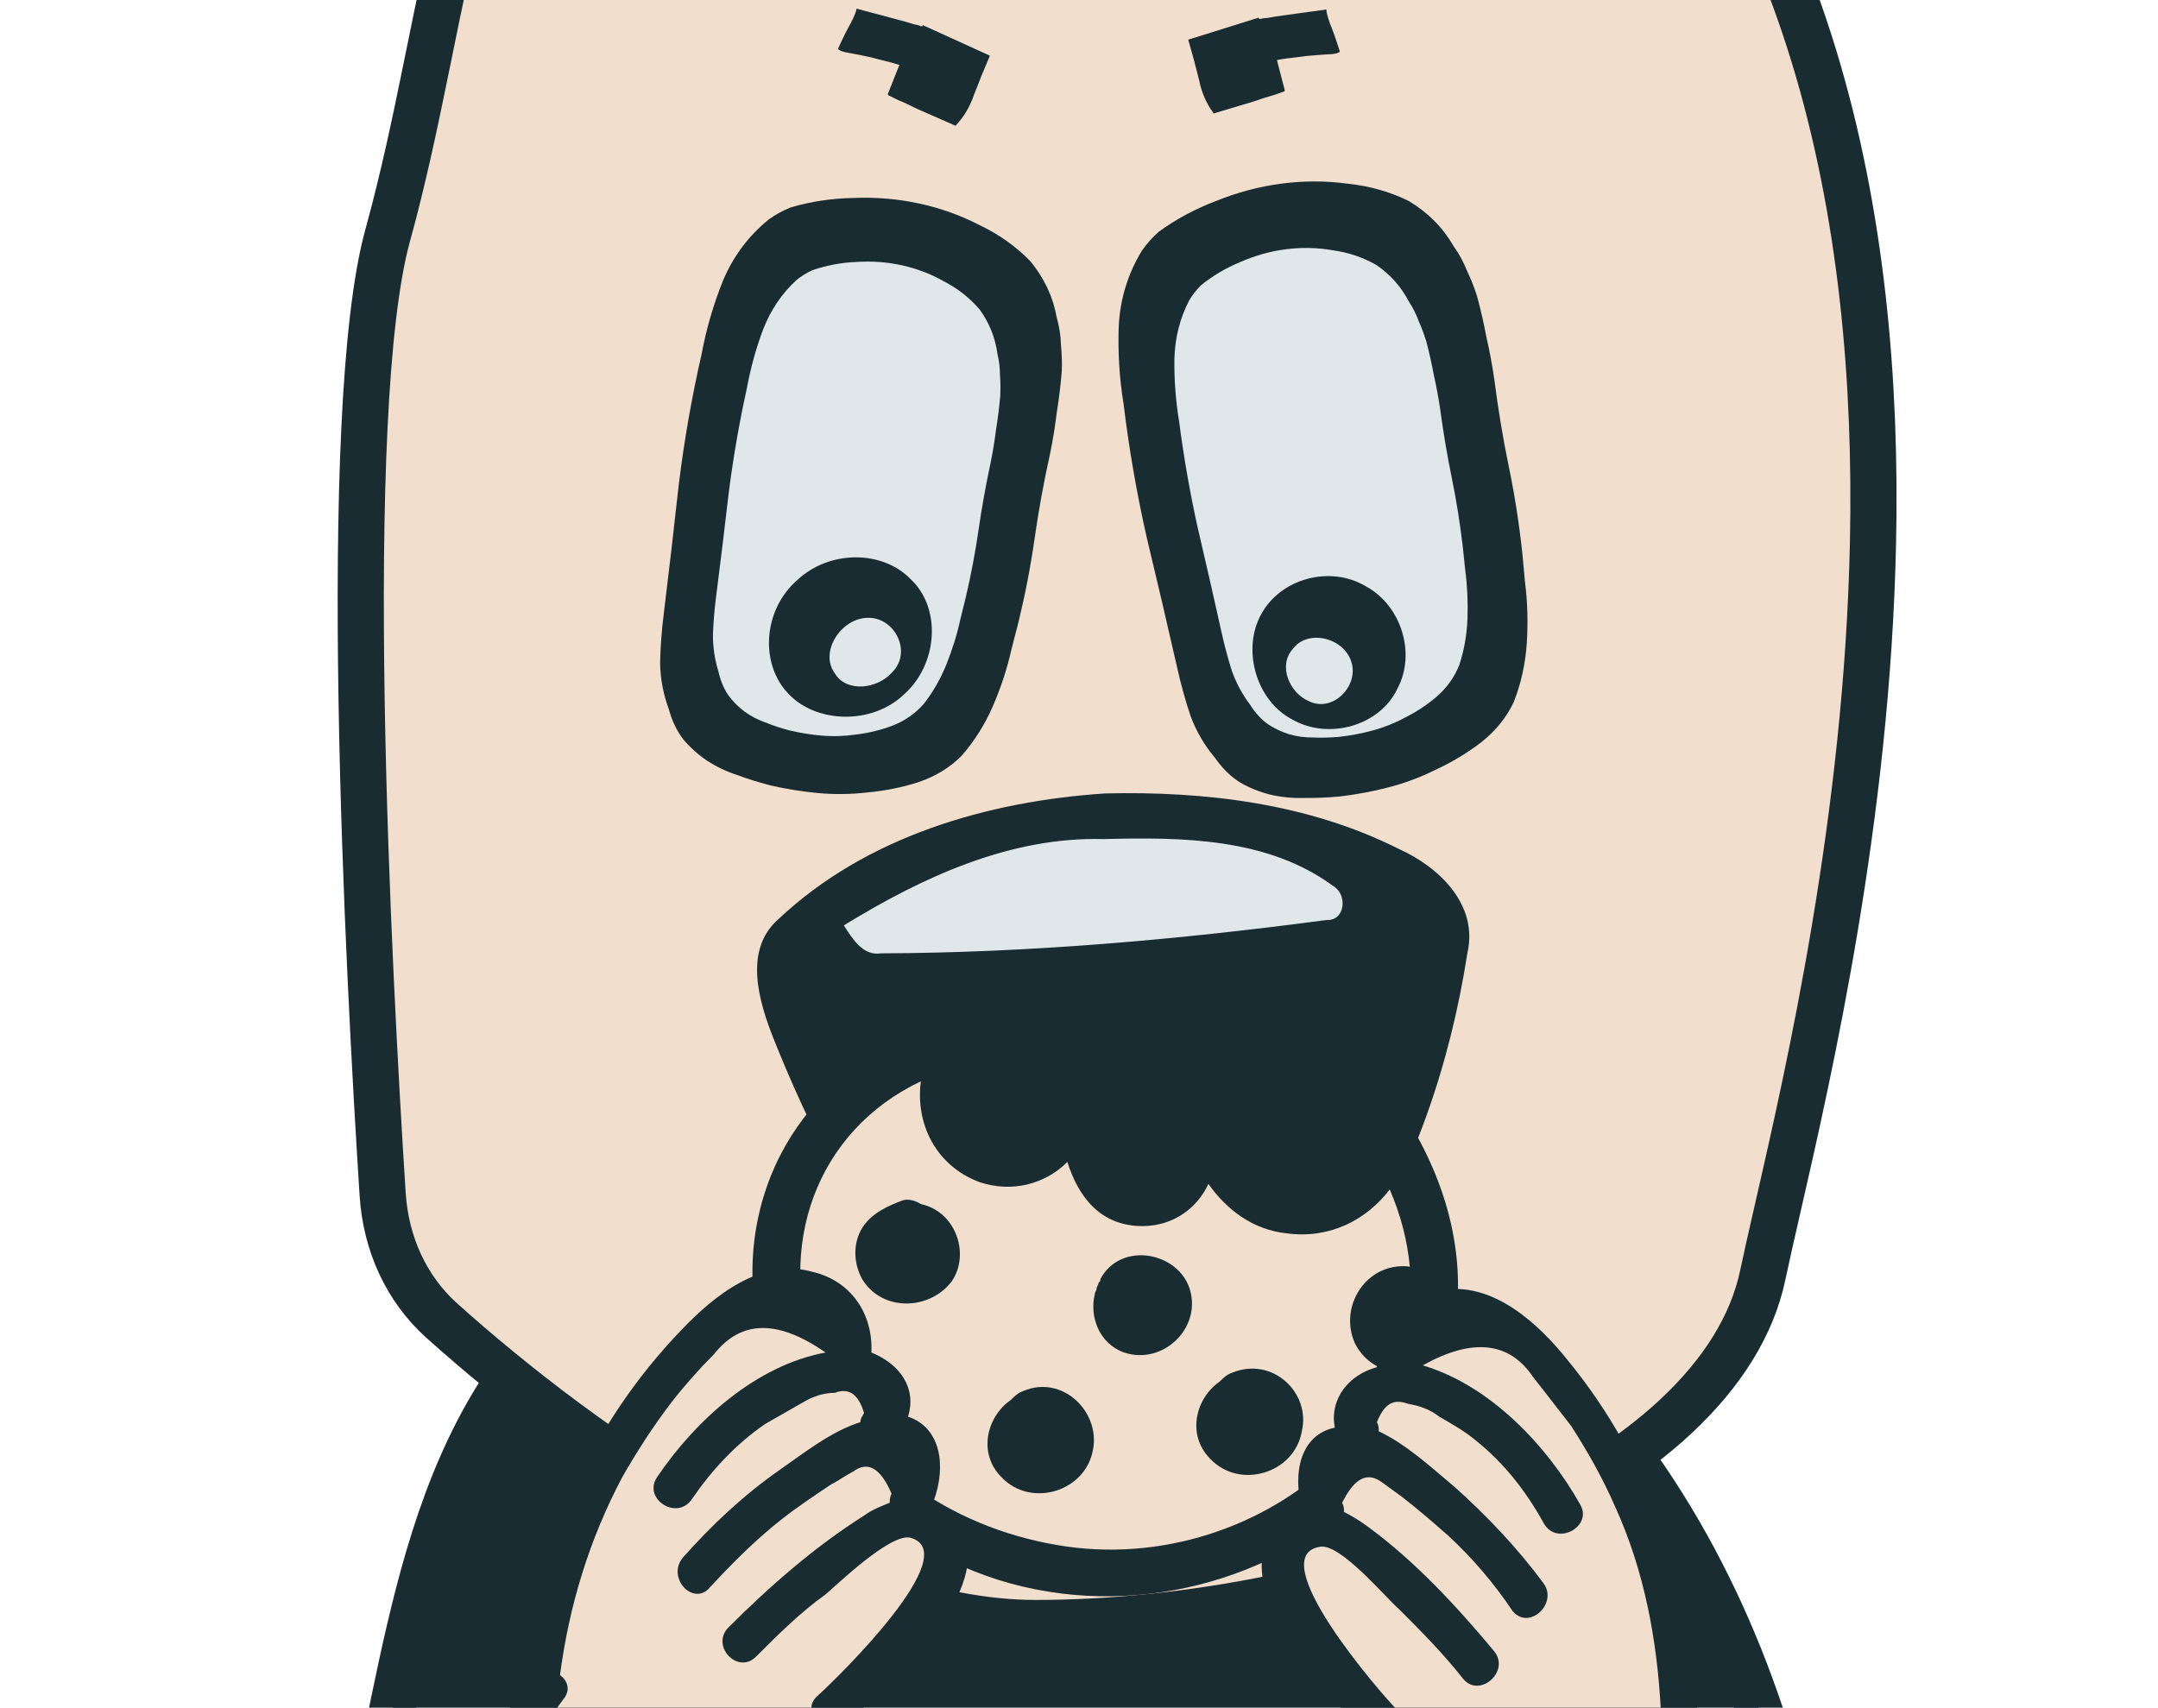 <svg width="187" height="148" viewBox="0 0 187 148" fill="none" xmlns="http://www.w3.org/2000/svg">
<path d="M29.817 166.755C31.188 161.789 32.22 156.842 33.197 152.048C33.277 151.653 33.357 151.259 33.437 150.866C34.33 146.472 35.194 142.225 36.257 138.129C38.569 129.223 41.774 121.261 48.007 114.676C54.329 107.997 66.115 99.93 80.761 97.583C95.301 95.253 112.844 98.526 130.937 114.789C153.448 135.023 159.131 165.335 158.531 193.435C158.023 217.214 153.03 239.023 150.239 251.217C149.735 253.418 149.303 255.307 148.982 256.836C147.114 265.734 138.394 273.305 126.194 278.704C114.109 284.052 99.179 287 85.958 287C77.204 287 67.461 283.29 58.244 278.064C49.065 272.86 40.614 266.272 34.501 260.784C31.422 258.02 29.66 254.099 29.388 249.864C28.789 240.542 27.829 223.573 27.561 206.98C27.427 198.682 27.466 190.501 27.808 183.427C28.151 176.31 28.794 170.463 29.817 166.755Z" fill="#192C32" stroke="#192C32" stroke-width="4"/>
<path d="M33.589 20.418C34.959 15.452 35.991 10.505 36.968 5.711C37.049 5.316 37.129 4.922 37.209 4.529C38.102 0.136 38.965 -4.112 40.029 -8.207C42.341 -17.113 45.546 -25.075 51.778 -31.66C58.1 -38.34 69.886 -46.407 84.533 -48.754C99.072 -51.083 116.616 -47.81 134.709 -31.547C157.219 -11.314 162.903 18.998 162.302 47.098C161.794 70.878 156.802 92.686 154.01 104.88C153.506 107.082 153.074 108.97 152.753 110.5C150.885 119.397 142.165 126.968 129.965 132.367C117.881 137.715 102.951 140.664 89.729 140.664C80.976 140.664 71.233 136.953 62.015 131.727C52.836 126.523 44.386 119.936 38.273 114.448C35.193 111.683 33.432 107.762 33.16 103.528C32.561 94.205 31.601 77.237 31.333 60.644C31.198 52.346 31.238 44.164 31.579 37.091C31.922 29.974 32.566 24.127 33.589 20.418Z" fill="#F2DECD" stroke="#192C32" stroke-width="4"/>
<path d="M89.302 22.66C90.504 24.131 91.259 25.75 91.569 27.519C91.791 28.291 91.913 29.072 91.934 29.861C92.011 30.61 92.036 31.375 92.008 32.157C91.911 33.368 91.765 34.572 91.571 35.769C91.433 36.925 91.243 38.097 91 39.285C90.444 41.797 89.995 44.254 89.656 46.654C89.316 49.054 88.847 51.482 88.25 53.939L87.648 56.272C87.279 57.931 86.737 59.587 86.022 61.239C85.314 62.843 84.412 64.268 83.316 65.515C82.307 66.53 81.066 67.287 79.594 67.785C78.178 68.243 76.689 68.543 75.126 68.683C73.709 68.846 72.29 68.862 70.871 68.731C69.5 68.607 68.121 68.384 66.732 68.061C65.731 67.801 64.762 67.497 63.825 67.149C62.929 66.857 62.076 66.449 61.267 65.925C60.506 65.409 59.833 64.809 59.248 64.125C58.672 63.394 58.243 62.514 57.963 61.487C57.479 60.181 57.225 58.839 57.2 57.46C57.232 56.041 57.336 54.634 57.513 53.239C57.973 49.483 58.41 45.724 58.822 41.961C59.29 38.157 59.952 34.385 60.807 30.645C61.205 28.499 61.821 26.389 62.654 24.315C63.544 22.2 64.875 20.427 66.647 18.995C67.209 18.595 67.835 18.254 68.527 17.973C70.249 17.466 72.056 17.194 73.95 17.156C75.9 17.079 77.787 17.237 79.611 17.63C81.484 18.031 83.244 18.66 84.894 19.516C86.6 20.332 88.069 21.38 89.302 22.66ZM80.398 47.219L80.957 43.774L81.604 38.87C81.612 38.822 81.641 38.336 81.692 37.411C81.799 36.446 81.894 35.553 81.977 34.732C82.098 33.377 81.909 32.094 81.41 30.884C80.959 29.682 80.22 28.727 79.192 28.021C78.286 27.482 77.305 27.249 76.249 27.324C75.194 27.399 74.233 27.661 73.365 28.11C71.461 29.127 70.055 30.594 69.148 32.51C68.466 34.265 67.913 36.14 67.491 38.133C67.116 40.135 66.814 42.149 66.585 44.174C66.555 45.888 66.445 47.637 66.255 49.423C66.072 51.161 66.094 52.859 66.322 54.516C66.651 55.552 67.233 56.407 68.067 57.082C68.901 57.757 69.843 58.228 70.893 58.496C71.95 58.717 73.038 58.745 74.157 58.583C75.284 58.372 76.277 57.919 77.135 57.223C77.664 56.719 78.052 56.316 78.3 56.012C78.556 55.661 78.743 55.274 78.862 54.851C78.98 54.428 79.061 53.926 79.106 53.344C79.207 52.722 79.388 51.916 79.647 50.927C79.851 49.978 80.011 49.145 80.128 48.427C80.293 47.717 80.383 47.314 80.398 47.219Z" fill="#192C32"/>
<path d="M84.911 26.848C85.735 27.999 86.243 29.276 86.434 30.677C86.579 31.288 86.652 31.907 86.655 32.534C86.698 33.128 86.704 33.736 86.673 34.357C86.586 35.322 86.465 36.282 86.311 37.236C86.196 38.157 86.044 39.092 85.855 40.04C85.425 42.046 85.072 44.006 84.797 45.919C84.521 47.832 84.154 49.77 83.697 51.732L83.237 53.596C82.953 54.921 82.546 56.245 82.017 57.569C81.495 58.855 80.838 60.002 80.047 61.01C79.321 61.832 78.436 62.453 77.392 62.871C76.388 63.257 75.335 63.517 74.232 63.652C73.231 63.803 72.232 63.838 71.235 63.755C70.271 63.677 69.303 63.52 68.33 63.285C67.629 63.093 66.951 62.866 66.297 62.603C65.67 62.385 65.076 62.073 64.514 61.669C63.986 61.27 63.521 60.803 63.12 60.269C62.725 59.696 62.436 59.003 62.254 58.19C61.934 57.159 61.775 56.096 61.778 55C61.822 53.872 61.917 52.751 62.062 51.639C62.444 48.647 62.808 45.651 63.155 42.653C63.542 39.622 64.065 36.613 64.724 33.626C65.037 31.915 65.502 30.228 66.121 28.566C66.779 26.871 67.743 25.441 69.013 24.276C69.415 23.949 69.861 23.669 70.352 23.435C71.572 23.006 72.85 22.762 74.184 22.704C75.558 22.613 76.885 22.71 78.163 22.995C79.475 23.286 80.706 23.759 81.855 24.415C83.043 25.038 84.062 25.849 84.911 26.848Z" fill="#DFE7EB"/>
<path d="M78.401 60.123C75.61 62.856 70.726 62.706 68.309 60.116C65.811 57.508 66.142 52.839 69.073 50.287C71.828 47.674 76.439 47.656 78.88 50.166C81.587 52.649 81.29 57.496 78.401 60.123Z" fill="#192C32"/>
<path d="M77.322 58.258C76.024 59.731 73.324 60.06 72.314 58.317C71.007 56.486 72.882 53.574 75.192 53.545C77.514 53.476 79.076 56.478 77.322 58.258Z" fill="#DFE7EB"/>
<path d="M122.081 17.424C123.751 18.428 125.042 19.729 125.954 21.328C126.436 21.997 126.824 22.708 127.118 23.462C127.453 24.158 127.742 24.888 127.987 25.651C128.313 26.854 128.59 28.066 128.818 29.287C129.086 30.45 129.309 31.647 129.488 32.877C129.822 35.493 130.242 38.018 130.747 40.451C131.251 42.884 131.642 45.389 131.918 47.966L132.146 50.425C132.366 52.153 132.418 53.938 132.301 55.779C132.175 57.571 131.799 59.258 131.174 60.84C130.552 62.169 129.618 63.328 128.371 64.318C127.164 65.25 125.831 66.054 124.372 66.729C123.061 67.377 121.698 67.883 120.283 68.247C118.917 68.602 117.509 68.864 116.057 69.033C115.001 69.128 113.961 69.17 112.936 69.158C111.97 69.186 111.005 69.087 110.043 68.862C109.13 68.627 108.273 68.281 107.472 67.824C106.661 67.317 105.943 66.617 105.316 65.723C104.396 64.63 103.685 63.423 103.183 62.101C102.721 60.721 102.334 59.328 102.02 57.92C101.161 54.138 100.278 50.36 99.37 46.587C98.502 42.755 97.832 38.887 97.359 34.983C96.999 32.775 96.861 30.527 96.945 28.237C97.07 25.889 97.739 23.718 98.952 21.723C99.355 21.143 99.841 20.598 100.411 20.087C101.896 19.003 103.546 18.115 105.36 17.424C107.215 16.675 109.09 16.174 110.986 15.923C112.932 15.663 114.849 15.66 116.737 15.915C118.666 16.113 120.447 16.616 122.081 17.424ZM122.011 44.198L121.355 40.681L120.278 35.726C120.269 35.677 120.128 35.198 119.856 34.288C119.625 33.32 119.407 32.426 119.203 31.605C118.849 30.255 118.221 29.083 117.32 28.088C116.468 27.084 115.423 26.419 114.187 26.093C113.125 25.886 112.098 26.001 111.106 26.438C110.114 26.875 109.277 27.461 108.596 28.194C107.112 29.834 106.265 31.735 106.054 33.897C106.005 35.827 106.122 37.827 106.406 39.896C106.739 41.957 107.146 44.004 107.628 46.037C108.194 47.701 108.694 49.427 109.13 51.216C109.557 52.956 110.168 54.587 110.963 56.107C111.639 56.992 112.497 57.616 113.536 57.978C114.575 58.341 115.647 58.47 116.753 58.366C117.849 58.213 118.909 57.864 119.933 57.32C120.947 56.727 121.747 55.947 122.334 54.978C122.669 54.31 122.904 53.786 123.038 53.407C123.163 52.98 123.209 52.541 123.176 52.093C123.144 51.644 123.048 51.131 122.89 50.554C122.771 49.919 122.666 49.079 122.573 48.035C122.441 47.049 122.306 46.19 122.169 45.457C122.082 44.715 122.029 44.295 122.011 44.198Z" fill="#192C32"/>
<path d="M119.298 22.983C120.492 23.809 121.425 24.865 122.095 26.151C122.447 26.69 122.733 27.262 122.953 27.866C123.201 28.424 123.417 29.009 123.603 29.619C123.854 30.58 124.07 31.548 124.252 32.522C124.461 33.45 124.639 34.404 124.786 35.385C125.067 37.469 125.406 39.481 125.804 41.423C126.202 43.364 126.52 45.36 126.759 47.412L126.963 49.369C127.148 50.745 127.215 52.164 127.164 53.624C127.106 55.045 126.87 56.379 126.457 57.625C126.042 58.669 125.403 59.574 124.541 60.339C123.706 61.058 122.78 61.674 121.763 62.185C120.85 62.677 119.898 63.056 118.907 63.321C117.951 63.579 116.962 63.763 115.942 63.872C115.199 63.929 114.466 63.945 113.744 63.918C113.063 63.923 112.381 63.828 111.699 63.633C111.051 63.431 110.441 63.141 109.868 62.764C109.289 62.348 108.77 61.779 108.312 61.058C107.645 60.174 107.123 59.203 106.747 58.145C106.397 57.041 106.1 55.927 105.854 54.804C105.184 51.785 104.496 48.769 103.791 45.756C103.113 42.698 102.574 39.614 102.173 36.505C101.881 34.745 101.745 32.957 101.765 31.139C101.812 29.276 102.246 27.563 103.067 26C103.341 25.546 103.675 25.121 104.067 24.726C105.096 23.89 106.243 23.213 107.51 22.695C108.805 22.132 110.118 21.767 111.451 21.6C112.818 21.427 114.169 21.458 115.505 21.693C116.868 21.883 118.132 22.313 119.298 22.983Z" fill="#DFE7EB"/>
<path d="M112.015 62.376C108.799 60.715 107.612 56.243 109.29 53.233C110.962 50.144 115.254 48.963 118.345 50.808C121.443 52.475 122.706 56.646 121.107 59.653C119.605 62.892 115.161 64.159 112.015 62.376Z" fill="#192C32"/>
<path d="M113.427 60.772C111.749 60.063 110.722 57.721 112.019 56.252C113.314 54.488 116.444 55.263 117.095 57.347C117.786 59.429 115.505 61.797 113.427 60.772Z" fill="#DFE7EB"/>
<path d="M109.835 1.554C110.092 1.503 110.314 1.464 110.501 1.437L112.744 1.12C113.118 1.067 113.475 1.02 113.814 0.979C114.187 0.927 114.561 0.874 114.935 0.821C114.927 1.02 115.033 1.433 115.254 2.061C115.498 2.641 115.781 3.443 116.102 4.467C116.057 4.561 115.847 4.635 115.473 4.688C115.087 4.706 114.607 4.737 114.034 4.782C113.496 4.814 112.929 4.876 112.334 4.968C111.726 5.024 111.165 5.104 110.651 5.206L111.308 7.738C111.332 7.808 111.333 7.866 111.311 7.913C111.276 7.926 111.206 7.95 111.101 7.987C110.996 8.024 110.752 8.11 110.368 8.244C109.971 8.345 109.389 8.53 108.62 8.799C107.804 9.047 106.668 9.387 105.211 9.82L105.159 9.838L105.141 9.786C104.542 8.978 104.134 8.043 103.917 6.983C103.654 5.9 103.342 4.736 102.981 3.49L102.963 3.438L109.062 1.531L109.099 1.636C109.134 1.624 109.175 1.629 109.222 1.651C109.222 1.651 109.24 1.645 109.275 1.633C109.414 1.584 109.601 1.557 109.835 1.554Z" fill="#192C32"/>
<path d="M79.197 2.106C78.948 2.024 78.733 1.958 78.551 1.909L76.364 1.316C76 1.217 75.652 1.127 75.321 1.045C74.956 0.946 74.592 0.847 74.227 0.748C74.211 0.947 74.054 1.344 73.757 1.939C73.443 2.485 73.063 3.246 72.617 4.222C72.65 4.322 72.849 4.421 73.213 4.519C73.594 4.585 74.067 4.675 74.63 4.79C75.16 4.889 75.715 5.02 76.294 5.185C76.891 5.317 77.437 5.465 77.934 5.629L76.969 8.061C76.936 8.127 76.927 8.185 76.944 8.235C76.977 8.251 77.043 8.284 77.143 8.334C77.242 8.383 77.474 8.498 77.839 8.68C78.22 8.828 78.775 9.084 79.504 9.447C80.283 9.793 81.368 10.271 82.76 10.881L82.809 10.906L82.834 10.856C83.529 10.128 84.049 9.251 84.396 8.225C84.792 7.183 85.246 6.067 85.758 4.876L85.782 4.826L79.967 2.18L79.917 2.279C79.884 2.263 79.843 2.263 79.793 2.279C79.793 2.279 79.777 2.271 79.743 2.254C79.611 2.188 79.429 2.139 79.197 2.106Z" fill="#192C32"/>
<g clip-path="url(#clip0_597_2100)">
<path d="M81.031 73.346L70.231 80.278L67.146 82.589C67.403 84.899 68.38 90.136 70.231 92.601C72.083 95.066 81.288 108.005 85.66 114.166L101.088 116.477L107.259 113.396L118.831 97.993L123.459 84.129L118.831 75.657L103.402 70.266L81.031 73.346Z" fill="#DFE7EB"/>
<path d="M95.716 68.768C104.391 68.555 113.354 69.618 121.203 73.571C124.631 75.101 128.142 78.373 127.151 82.624C125.664 92.229 122.442 101.75 117.113 109.825C108.811 121.938 89.768 122.703 79.978 112.163C74.195 105.872 70.23 98.009 67.049 90.061C65.768 86.831 64.405 82.369 67.421 79.691C75.021 72.508 85.555 69.448 95.716 68.768ZM73.121 80.201C73.865 81.349 74.773 82.879 76.343 82.624C89.272 82.581 102.16 81.433 114.965 79.733C116.576 79.818 116.783 77.523 115.544 76.801C109.843 72.593 102.408 72.551 95.633 72.721C87.537 72.508 79.978 75.993 73.121 80.201ZM84.439 111.95C85.431 113.565 87.372 113.65 88.942 114.033C96.873 115.138 106.828 113.948 112.156 107.275C103.936 112.46 93.857 114.118 84.439 111.95Z" fill="#192C32"/>
</g>
<path d="M122.807 98.48C122.172 97.527 121.379 97.369 120.585 97.686C119.792 97.686 118.839 98.004 118.363 98.957C116.141 104.674 107.729 103.88 106.935 97.686C106.777 96.098 100.111 96.733 101.063 98.639C102.174 100.704 100.269 103.245 98.047 101.974C95.666 100.704 95.666 97.369 95.508 95.145C95.508 93.716 90.429 93.557 90.587 95.145C90.746 97.845 88.365 99.751 85.826 98.639C83.128 97.369 83.128 94.034 84.715 91.969C85.508 90.857 84.874 89.587 83.763 89.269C83.286 88.951 82.81 88.634 82.017 88.793C71.065 91.651 64.081 101.498 65.351 112.932C66.621 124.526 75.668 133.419 86.461 136.913C109.792 144.218 135.981 122.461 122.807 98.48Z" fill="#192C32"/>
<path d="M91.54 133.895C82.334 132.307 74.081 126.749 70.748 117.855C67.097 108.009 70.748 98.004 79.795 93.716C79.319 97.368 81.064 101.021 84.874 102.451C87.731 103.403 90.588 102.609 92.492 100.704C93.444 103.721 95.349 106.262 99 106.262C101.698 106.262 103.761 104.674 104.713 102.609C106.301 104.833 108.523 106.58 111.538 106.897C115.189 107.374 118.363 105.786 120.427 103.086C128.204 121.19 109.634 137.072 91.54 133.895Z" fill="#F2DECD"/>
<path d="M79.795 104.356C79.319 104.038 78.684 103.88 78.208 104.038C76.938 104.515 75.509 105.15 74.716 106.421C73.922 107.691 73.922 109.438 74.716 110.867C76.462 113.726 80.588 113.567 82.493 111.026C84.08 108.644 82.81 104.991 79.795 104.356Z" fill="#192C32"/>
<path d="M106.777 118.967C106.301 119.126 105.983 119.443 105.666 119.761C103.603 121.19 102.809 124.367 104.872 126.431C107.412 129.131 112.173 127.702 112.808 124.049C113.602 120.714 110.269 117.538 106.777 118.967Z" fill="#192C32"/>
<path d="M88.683 120.555C88.207 120.713 87.889 121.031 87.572 121.349C85.508 122.778 84.715 125.954 86.778 128.019C89.318 130.719 94.079 129.289 94.714 125.637C95.349 122.302 92.016 119.125 88.683 120.555Z" fill="#192C32"/>
<path d="M123.601 110.708C123.284 110.232 122.649 109.914 122.014 109.755C118.363 109.438 115.983 113.249 117.411 116.425C118.998 119.602 123.601 119.919 125.506 116.902C126.934 114.678 125.823 111.661 123.601 110.708Z" fill="#192C32"/>
<path d="M103.126 111.82C102.174 108.485 97.095 107.532 95.349 110.867C95.349 111.026 95.349 111.026 95.19 111.185C95.19 111.344 95.032 111.503 95.032 111.662C95.032 111.82 94.873 111.979 94.873 112.138C94.397 114.044 95.19 116.426 97.412 117.22C100.745 118.332 104.079 115.155 103.126 111.82Z" fill="#192C32"/>
<path d="M180.898 195.038C175.819 188.367 169.471 182.491 164.233 175.821C157.725 167.722 152.011 158.987 146.932 149.935C147.091 149.776 147.091 149.458 147.091 149.141C146.774 137.706 143.123 126.748 135.822 117.855C133.283 114.678 129.315 111.026 124.871 111.82C121.538 112.455 119.315 115.155 119.315 118.49C116.935 119.125 115.189 121.19 115.665 123.731C112.649 124.366 112.014 127.701 112.808 130.719C112.173 130.877 111.697 131.195 111.062 131.671C105.824 136.595 113.76 145.488 117.728 149.617C115.824 158.987 119.633 168.198 127.728 173.28C131.854 193.132 152.329 241.093 179.787 223.624C190.421 216.795 187.406 203.613 180.898 195.038Z" fill="#192C32"/>
<path d="M161.694 221.56C155.027 218.86 150.107 213.46 145.98 207.584C138.362 196.785 133.442 184.556 130.902 171.693C130.744 171.057 130.426 170.74 129.95 170.581C122.966 166.293 119.316 158.67 120.903 150.57C121.538 149.935 121.855 148.982 121.062 148.188C119.633 146.759 109.317 134.848 114.395 134.054C116.141 133.736 120.109 138.501 121.22 139.454C123.125 141.359 125.03 143.265 126.776 145.488C128.204 147.235 130.902 144.853 129.474 143.106C126.299 139.295 122.649 135.325 118.522 132.307C117.887 131.831 117.094 131.354 116.459 131.037C116.459 130.719 116.459 130.56 116.3 130.243C117.411 128.019 118.522 127.543 119.792 128.496C120.427 128.972 120.903 129.29 121.538 129.766C122.966 130.878 124.236 131.989 125.506 133.101C127.569 135.007 129.474 137.23 131.061 139.612C132.489 141.359 135.029 138.977 133.759 137.23C131.537 134.213 128.839 131.354 125.982 128.813C124.077 127.225 121.855 125.161 119.474 124.049C119.474 123.731 119.474 123.572 119.316 123.255C119.951 121.667 120.744 121.19 122.014 121.667C122.966 121.825 123.919 122.143 124.712 122.778C125.823 123.414 126.934 124.049 127.887 124.843C130.267 126.749 132.172 129.131 133.759 131.989C134.87 134.054 138.045 132.307 136.934 130.401C134.077 125.319 129.156 120.079 123.284 118.332C127.569 115.949 130.744 116.267 132.807 119.284C133.918 120.714 135.029 122.143 136.14 123.572C137.568 125.796 138.838 128.019 139.949 130.56C142.489 136.119 143.6 142.153 143.917 148.188C143.282 148.665 142.965 149.459 143.441 150.253C148.837 159.94 155.027 169.31 162.011 178.045C169.471 187.415 192.802 185.192 183.279 213.46C179.629 222.671 169.947 224.895 161.694 221.56Z" fill="#F2DECD"/>
<path d="M5.991 216.954C31.862 236.806 56.304 190.591 62.177 171.216C70.748 166.77 75.192 158.035 74.24 148.506C78.684 144.695 87.254 136.436 82.493 131.196C82.017 130.719 81.382 130.243 80.906 130.084C82.017 127.066 81.541 123.731 78.684 122.778C79.477 120.237 77.89 118.173 75.509 117.22C75.668 113.885 73.763 111.026 70.43 110.232C65.986 108.962 61.859 112.297 59.002 115.314C51.067 123.573 46.464 134.213 45.194 145.489C45.194 145.806 45.194 146.124 45.353 146.283C39.48 154.859 32.973 163.117 25.83 170.581C19.958 176.775 13.292 182.015 7.578 188.209C0.118 196.309 -4.167 209.172 5.991 216.954Z" fill="#192C32"/>
<path d="M3.927 206.632C0.753 187.574 9.324 182.651 17.418 174.075C25.037 165.976 12.974 196.626 48.844 147.236C49.479 146.442 49.162 145.648 48.527 145.171C49.321 139.136 51.066 133.419 53.923 128.019C55.193 125.796 56.622 123.573 58.209 121.508C59.32 120.079 60.59 118.65 61.859 117.379C64.24 114.362 67.415 114.362 71.541 117.22C65.51 118.332 60.272 123.096 56.939 128.019C55.669 129.925 58.685 131.831 59.955 129.925C61.701 127.384 63.764 125.161 66.303 123.414C67.415 122.779 68.526 122.143 69.637 121.508C70.43 121.032 71.382 120.714 72.335 120.714C73.605 120.238 74.398 120.873 74.874 122.461C74.716 122.779 74.557 122.937 74.557 123.255C72.017 124.049 69.637 125.955 67.573 127.384C64.399 129.608 61.701 132.149 59.161 135.007C57.733 136.754 60.114 139.295 61.542 137.548C63.447 135.484 65.51 133.419 67.732 131.672C69.16 130.56 70.589 129.608 72.017 128.655C72.652 128.337 73.287 127.861 73.922 127.543C75.192 126.59 76.303 127.225 77.255 129.449C77.096 129.766 77.096 130.084 77.096 130.243C76.303 130.56 75.509 130.878 74.874 131.355C70.589 134.054 66.621 137.548 63.129 141.042C61.542 142.63 63.923 145.171 65.51 143.583C67.415 141.677 69.319 139.772 71.541 138.183C72.652 137.231 77.096 132.943 78.842 133.26C83.763 134.531 72.493 145.489 70.906 146.918C69.954 147.712 70.272 148.665 70.906 149.3C71.7 157.559 67.573 164.864 60.114 168.517C59.637 168.675 59.32 168.993 59.161 169.628C55.511 182.333 49.638 194.085 41.067 204.091C36.464 209.49 31.227 214.572 24.243 216.637C15.672 219.019 5.514 216.16 3.927 206.632Z" fill="#F2DECD"/>
<defs>
<clipPath id="clip0_597_2100">
<rect width="61.713" height="50.833" fill="white" transform="translate(65.603 68.725)"/>
</clipPath>
</defs>
</svg>
